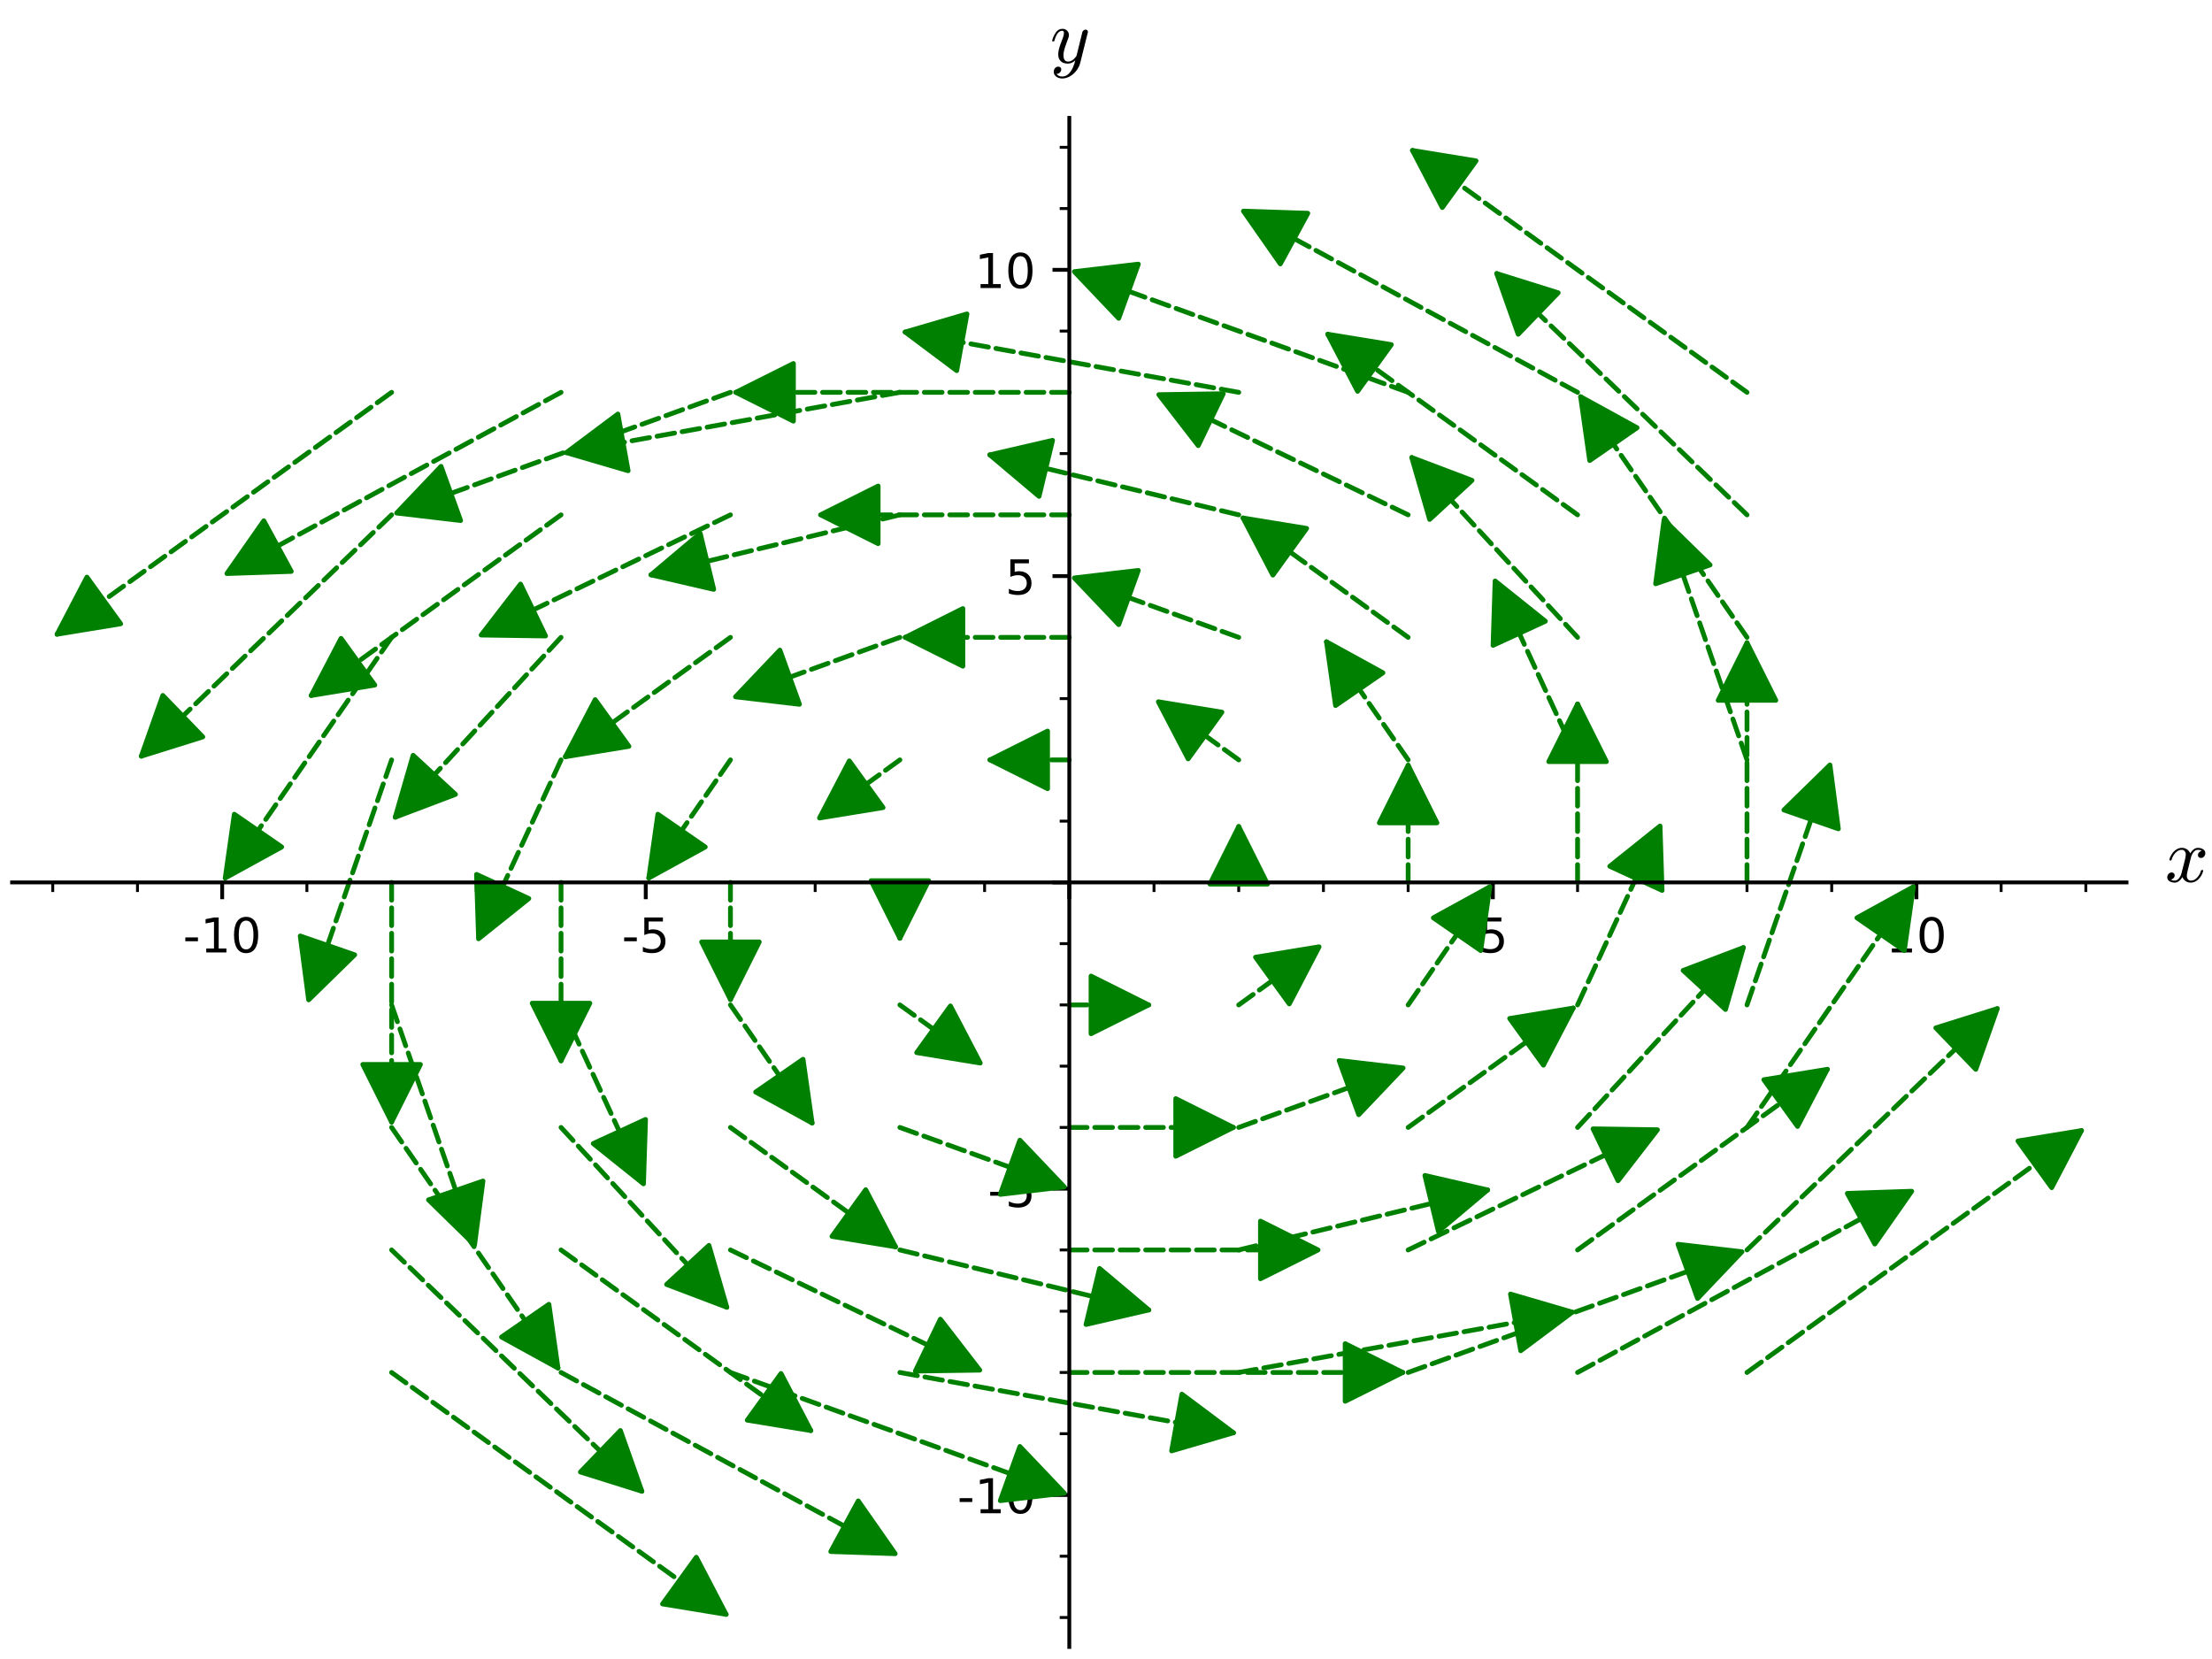 <?xml version="1.0" encoding="utf-8" standalone="no"?>
<!DOCTYPE svg PUBLIC "-//W3C//DTD SVG 1.1//EN"
  "http://www.w3.org/Graphics/SVG/1.1/DTD/svg11.dtd">
<!-- Created with matplotlib (http://matplotlib.org/) -->
<svg height="345.6pt" version="1.1" viewBox="0 0 460.8 345.6" width="460.8pt" xmlns="http://www.w3.org/2000/svg" xmlns:xlink="http://www.w3.org/1999/xlink">
 <defs>
  <style type="text/css">
*{stroke-linecap:butt;stroke-linejoin:round;}
  </style>
 </defs>
 <g id="figure_1">
  <g id="patch_1">
   <path d="M 0 345.6 
L 460.8 345.6 
L 460.8 0 
L 0 0 
z
" style="fill:#ffffff;"/>
  </g>
  <g id="axes_1">
   <g id="patch_2">
    <path d="M 2.52 343.08 
L 442.99 343.08 
L 442.99 24.56 
L 2.52 24.56 
z
" style="fill:#ffffff;"/>
   </g>
   <g id="matplotlib.axis_1">
    <g id="xtick_1">
     <g id="line2d_1">
      <defs>
       <path d="M 0 0 
L 0 3.5 
" id="m88da81b3a7" style="stroke:#000000;stroke-width:0.8;"/>
      </defs>
      <g>
       <use style="stroke:#000000;stroke-width:0.8;" x="46.285" xlink:href="#m88da81b3a7" y="183.82"/>
      </g>
     </g>
     <g id="text_1">
      <!-- -10 -->
      <defs>
       <path d="M 4.891 31.391 
L 31.203 31.391 
L 31.203 23.391 
L 4.891 23.391 
z
" id="DejaVuSans-2d"/>
       <path d="M 12.406 8.297 
L 28.516 8.297 
L 28.516 63.922 
L 10.984 60.406 
L 10.984 69.391 
L 28.422 72.906 
L 38.281 72.906 
L 38.281 8.297 
L 54.391 8.297 
L 54.391 0 
L 12.406 0 
z
" id="DejaVuSans-31"/>
       <path d="M 31.781 66.406 
Q 24.172 66.406 20.328 58.906 
Q 16.5 51.422 16.5 36.375 
Q 16.5 21.391 20.328 13.891 
Q 24.172 6.391 31.781 6.391 
Q 39.453 6.391 43.281 13.891 
Q 47.125 21.391 47.125 36.375 
Q 47.125 51.422 43.281 58.906 
Q 39.453 66.406 31.781 66.406 
z
M 31.781 74.219 
Q 44.047 74.219 50.516 64.516 
Q 56.984 54.828 56.984 36.375 
Q 56.984 17.969 50.516 8.266 
Q 44.047 -1.422 31.781 -1.422 
Q 19.531 -1.422 13.062 8.266 
Q 6.594 17.969 6.594 36.375 
Q 6.594 54.828 13.062 64.516 
Q 19.531 74.219 31.781 74.219 
z
" id="DejaVuSans-30"/>
      </defs>
      <g transform="translate(38.118 198.418)scale(0.1 -0.1)">
       <use xlink:href="#DejaVuSans-2d"/>
       <use x="36.084" xlink:href="#DejaVuSans-31"/>
       <use x="99.707" xlink:href="#DejaVuSans-30"/>
      </g>
     </g>
    </g>
    <g id="xtick_2">
     <g id="line2d_2">
      <g>
       <use style="stroke:#000000;stroke-width:0.8;" x="134.52" xlink:href="#m88da81b3a7" y="183.82"/>
      </g>
     </g>
     <g id="text_2">
      <!-- -5 -->
      <defs>
       <path d="M 10.797 72.906 
L 49.516 72.906 
L 49.516 64.594 
L 19.828 64.594 
L 19.828 46.734 
Q 21.969 47.469 24.109 47.828 
Q 26.266 48.188 28.422 48.188 
Q 40.625 48.188 47.75 41.5 
Q 54.891 34.812 54.891 23.391 
Q 54.891 11.625 47.562 5.094 
Q 40.234 -1.422 26.906 -1.422 
Q 22.312 -1.422 17.547 -0.641 
Q 12.797 0.141 7.719 1.703 
L 7.719 11.625 
Q 12.109 9.234 16.797 8.062 
Q 21.484 6.891 26.703 6.891 
Q 35.156 6.891 40.078 11.328 
Q 45.016 15.766 45.016 23.391 
Q 45.016 31 40.078 35.438 
Q 35.156 39.891 26.703 39.891 
Q 22.75 39.891 18.812 39.016 
Q 14.891 38.141 10.797 36.281 
z
" id="DejaVuSans-35"/>
      </defs>
      <g transform="translate(129.535 198.418)scale(0.1 -0.1)">
       <use xlink:href="#DejaVuSans-2d"/>
       <use x="36.084" xlink:href="#DejaVuSans-35"/>
      </g>
     </g>
    </g>
    <g id="xtick_3">
     <g id="line2d_3">
      <g>
       <use style="stroke:#000000;stroke-width:0.8;" x="222.755" xlink:href="#m88da81b3a7" y="183.82"/>
      </g>
     </g>
    </g>
    <g id="xtick_4">
     <g id="line2d_4">
      <g>
       <use style="stroke:#000000;stroke-width:0.8;" x="310.99" xlink:href="#m88da81b3a7" y="183.82"/>
      </g>
     </g>
     <g id="text_3">
      <!-- 5 -->
      <g transform="translate(307.809 198.418)scale(0.1 -0.1)">
       <use xlink:href="#DejaVuSans-35"/>
      </g>
     </g>
    </g>
    <g id="xtick_5">
     <g id="line2d_5">
      <g>
       <use style="stroke:#000000;stroke-width:0.8;" x="399.225" xlink:href="#m88da81b3a7" y="183.82"/>
      </g>
     </g>
     <g id="text_4">
      <!-- 10 -->
      <g transform="translate(392.863 198.418)scale(0.1 -0.1)">
       <use xlink:href="#DejaVuSans-31"/>
       <use x="63.623" xlink:href="#DejaVuSans-30"/>
      </g>
     </g>
    </g>
    <g id="xtick_6">
     <g id="line2d_6">
      <defs>
       <path d="M 0 0 
L 0 2 
" id="m0140fa8ded" style="stroke:#000000;stroke-width:0.6;"/>
      </defs>
      <g>
       <use style="stroke:#000000;stroke-width:0.6;" x="10.991" xlink:href="#m0140fa8ded" y="183.82"/>
      </g>
     </g>
    </g>
    <g id="xtick_7">
     <g id="line2d_7">
      <g>
       <use style="stroke:#000000;stroke-width:0.6;" x="28.638" xlink:href="#m0140fa8ded" y="183.82"/>
      </g>
     </g>
    </g>
    <g id="xtick_8">
     <g id="line2d_8">
      <g>
       <use style="stroke:#000000;stroke-width:0.6;" x="63.932" xlink:href="#m0140fa8ded" y="183.82"/>
      </g>
     </g>
    </g>
    <g id="xtick_9">
     <g id="line2d_9">
      <g>
       <use style="stroke:#000000;stroke-width:0.6;" x="81.579" xlink:href="#m0140fa8ded" y="183.82"/>
      </g>
     </g>
    </g>
    <g id="xtick_10">
     <g id="line2d_10">
      <g>
       <use style="stroke:#000000;stroke-width:0.6;" x="99.226" xlink:href="#m0140fa8ded" y="183.82"/>
      </g>
     </g>
    </g>
    <g id="xtick_11">
     <g id="line2d_11">
      <g>
       <use style="stroke:#000000;stroke-width:0.6;" x="116.873" xlink:href="#m0140fa8ded" y="183.82"/>
      </g>
     </g>
    </g>
    <g id="xtick_12">
     <g id="line2d_12">
      <g>
       <use style="stroke:#000000;stroke-width:0.6;" x="152.167" xlink:href="#m0140fa8ded" y="183.82"/>
      </g>
     </g>
    </g>
    <g id="xtick_13">
     <g id="line2d_13">
      <g>
       <use style="stroke:#000000;stroke-width:0.6;" x="169.814" xlink:href="#m0140fa8ded" y="183.82"/>
      </g>
     </g>
    </g>
    <g id="xtick_14">
     <g id="line2d_14">
      <g>
       <use style="stroke:#000000;stroke-width:0.6;" x="187.461" xlink:href="#m0140fa8ded" y="183.82"/>
      </g>
     </g>
    </g>
    <g id="xtick_15">
     <g id="line2d_15">
      <g>
       <use style="stroke:#000000;stroke-width:0.6;" x="205.108" xlink:href="#m0140fa8ded" y="183.82"/>
      </g>
     </g>
    </g>
    <g id="xtick_16">
     <g id="line2d_16">
      <g>
       <use style="stroke:#000000;stroke-width:0.6;" x="240.402" xlink:href="#m0140fa8ded" y="183.82"/>
      </g>
     </g>
    </g>
    <g id="xtick_17">
     <g id="line2d_17">
      <g>
       <use style="stroke:#000000;stroke-width:0.6;" x="258.049" xlink:href="#m0140fa8ded" y="183.82"/>
      </g>
     </g>
    </g>
    <g id="xtick_18">
     <g id="line2d_18">
      <g>
       <use style="stroke:#000000;stroke-width:0.6;" x="275.696" xlink:href="#m0140fa8ded" y="183.82"/>
      </g>
     </g>
    </g>
    <g id="xtick_19">
     <g id="line2d_19">
      <g>
       <use style="stroke:#000000;stroke-width:0.6;" x="293.343" xlink:href="#m0140fa8ded" y="183.82"/>
      </g>
     </g>
    </g>
    <g id="xtick_20">
     <g id="line2d_20">
      <g>
       <use style="stroke:#000000;stroke-width:0.6;" x="328.637" xlink:href="#m0140fa8ded" y="183.82"/>
      </g>
     </g>
    </g>
    <g id="xtick_21">
     <g id="line2d_21">
      <g>
       <use style="stroke:#000000;stroke-width:0.6;" x="346.284" xlink:href="#m0140fa8ded" y="183.82"/>
      </g>
     </g>
    </g>
    <g id="xtick_22">
     <g id="line2d_22">
      <g>
       <use style="stroke:#000000;stroke-width:0.6;" x="363.931" xlink:href="#m0140fa8ded" y="183.82"/>
      </g>
     </g>
    </g>
    <g id="xtick_23">
     <g id="line2d_23">
      <g>
       <use style="stroke:#000000;stroke-width:0.6;" x="381.578" xlink:href="#m0140fa8ded" y="183.82"/>
      </g>
     </g>
    </g>
    <g id="xtick_24">
     <g id="line2d_24">
      <g>
       <use style="stroke:#000000;stroke-width:0.6;" x="416.872" xlink:href="#m0140fa8ded" y="183.82"/>
      </g>
     </g>
    </g>
    <g id="xtick_25">
     <g id="line2d_25">
      <g>
       <use style="stroke:#000000;stroke-width:0.6;" x="434.519" xlink:href="#m0140fa8ded" y="183.82"/>
      </g>
     </g>
    </g>
    <g id="text_5">
     <!-- $ x $ -->
     <defs>
      <path d="M 7.812 2.875 
Q 9.578 1.516 12.797 1.516 
Q 15.922 1.516 18.312 4.516 
Q 20.703 7.516 21.578 11.078 
L 26.125 28.812 
Q 27.203 33.641 27.203 35.406 
Q 27.203 37.891 25.812 39.75 
Q 24.422 41.609 21.922 41.609 
Q 18.75 41.609 15.969 39.625 
Q 13.188 37.641 11.281 34.594 
Q 9.375 31.547 8.594 28.422 
Q 8.406 27.781 7.812 27.781 
L 6.594 27.781 
Q 5.812 27.781 5.812 28.719 
L 5.812 29 
Q 6.781 32.719 9.125 36.25 
Q 11.469 39.797 14.859 41.984 
Q 18.266 44.188 22.125 44.188 
Q 25.781 44.188 28.734 42.234 
Q 31.688 40.281 32.906 36.922 
Q 34.625 39.984 37.281 42.078 
Q 39.938 44.188 43.109 44.188 
Q 45.266 44.188 47.5 43.422 
Q 49.75 42.672 51.172 41.109 
Q 52.594 39.547 52.594 37.203 
Q 52.594 34.672 50.953 32.828 
Q 49.312 31 46.781 31 
Q 45.172 31 44.094 32.031 
Q 43.016 33.062 43.016 34.625 
Q 43.016 36.719 44.453 38.297 
Q 45.906 39.891 47.906 40.188 
Q 46.094 41.609 42.922 41.609 
Q 39.703 41.609 37.328 38.625 
Q 34.969 35.641 33.984 31.984 
L 29.594 14.312 
Q 28.516 10.297 28.516 7.719 
Q 28.516 5.172 29.953 3.344 
Q 31.391 1.516 33.797 1.516 
Q 38.484 1.516 42.156 5.641 
Q 45.844 9.766 47.016 14.703 
Q 47.219 15.281 47.797 15.281 
L 49.031 15.281 
Q 49.422 15.281 49.656 15.016 
Q 49.906 14.75 49.906 14.406 
Q 49.906 14.312 49.812 14.109 
Q 48.391 8.156 43.844 3.516 
Q 39.312 -1.125 33.594 -1.125 
Q 29.938 -1.125 26.984 0.844 
Q 24.031 2.828 22.797 6.203 
Q 21.234 3.266 18.469 1.062 
Q 15.719 -1.125 12.594 -1.125 
Q 10.453 -1.125 8.172 -0.359 
Q 5.906 0.391 4.484 1.953 
Q 3.078 3.516 3.078 5.906 
Q 3.078 8.25 4.703 10.172 
Q 6.344 12.109 8.797 12.109 
Q 10.453 12.109 11.578 11.109 
Q 12.703 10.109 12.703 8.5 
Q 12.703 6.391 11.297 4.828 
Q 9.906 3.266 7.812 2.875 
z
" id="Cmmi10-78"/>
     </defs>
     <g transform="translate(450.99 183.82)scale(0.16 -0.16)">
      <use transform="translate(0 0.812)" xlink:href="#Cmmi10-78"/>
     </g>
    </g>
   </g>
   <g id="matplotlib.axis_2">
    <g id="ytick_1">
     <g id="line2d_26">
      <defs>
       <path d="M 0 0 
L -3.5 0 
" id="m1d83921e1e" style="stroke:#000000;stroke-width:0.8;"/>
      </defs>
      <g>
       <use style="stroke:#000000;stroke-width:0.8;" x="222.755" xlink:href="#m1d83921e1e" y="311.432"/>
      </g>
     </g>
     <g id="text_6">
      <!-- -10 -->
      <g transform="translate(199.422 315.231)scale(0.1 -0.1)">
       <use xlink:href="#DejaVuSans-2d"/>
       <use x="36.084" xlink:href="#DejaVuSans-31"/>
       <use x="99.707" xlink:href="#DejaVuSans-30"/>
      </g>
     </g>
    </g>
    <g id="ytick_2">
     <g id="line2d_27">
      <g>
       <use style="stroke:#000000;stroke-width:0.8;" x="222.755" xlink:href="#m1d83921e1e" y="247.626"/>
      </g>
     </g>
     <g id="text_7">
      <!-- -5 -->
      <g transform="translate(205.785 251.425)scale(0.1 -0.1)">
       <use xlink:href="#DejaVuSans-2d"/>
       <use x="36.084" xlink:href="#DejaVuSans-35"/>
      </g>
     </g>
    </g>
    <g id="ytick_3">
     <g id="line2d_28">
      <g>
       <use style="stroke:#000000;stroke-width:0.8;" x="222.755" xlink:href="#m1d83921e1e" y="183.82"/>
      </g>
     </g>
    </g>
    <g id="ytick_4">
     <g id="line2d_29">
      <g>
       <use style="stroke:#000000;stroke-width:0.8;" x="222.755" xlink:href="#m1d83921e1e" y="120.014"/>
      </g>
     </g>
     <g id="text_8">
      <!-- 5 -->
      <g transform="translate(209.393 123.813)scale(0.1 -0.1)">
       <use xlink:href="#DejaVuSans-35"/>
      </g>
     </g>
    </g>
    <g id="ytick_5">
     <g id="line2d_30">
      <g>
       <use style="stroke:#000000;stroke-width:0.8;" x="222.755" xlink:href="#m1d83921e1e" y="56.208"/>
      </g>
     </g>
     <g id="text_9">
      <!-- 10 -->
      <g transform="translate(203.03 60.007)scale(0.1 -0.1)">
       <use xlink:href="#DejaVuSans-31"/>
       <use x="63.623" xlink:href="#DejaVuSans-30"/>
      </g>
     </g>
    </g>
    <g id="ytick_6">
     <g id="line2d_31">
      <defs>
       <path d="M 0 0 
L -2 0 
" id="m6138fa4da0" style="stroke:#000000;stroke-width:0.6;"/>
      </defs>
      <g>
       <use style="stroke:#000000;stroke-width:0.6;" x="222.755" xlink:href="#m6138fa4da0" y="336.955"/>
      </g>
     </g>
    </g>
    <g id="ytick_7">
     <g id="line2d_32">
      <g>
       <use style="stroke:#000000;stroke-width:0.6;" x="222.755" xlink:href="#m6138fa4da0" y="324.193"/>
      </g>
     </g>
    </g>
    <g id="ytick_8">
     <g id="line2d_33">
      <g>
       <use style="stroke:#000000;stroke-width:0.6;" x="222.755" xlink:href="#m6138fa4da0" y="298.671"/>
      </g>
     </g>
    </g>
    <g id="ytick_9">
     <g id="line2d_34">
      <g>
       <use style="stroke:#000000;stroke-width:0.6;" x="222.755" xlink:href="#m6138fa4da0" y="285.91"/>
      </g>
     </g>
    </g>
    <g id="ytick_10">
     <g id="line2d_35">
      <g>
       <use style="stroke:#000000;stroke-width:0.6;" x="222.755" xlink:href="#m6138fa4da0" y="273.149"/>
      </g>
     </g>
    </g>
    <g id="ytick_11">
     <g id="line2d_36">
      <g>
       <use style="stroke:#000000;stroke-width:0.6;" x="222.755" xlink:href="#m6138fa4da0" y="260.387"/>
      </g>
     </g>
    </g>
    <g id="ytick_12">
     <g id="line2d_37">
      <g>
       <use style="stroke:#000000;stroke-width:0.6;" x="222.755" xlink:href="#m6138fa4da0" y="234.865"/>
      </g>
     </g>
    </g>
    <g id="ytick_13">
     <g id="line2d_38">
      <g>
       <use style="stroke:#000000;stroke-width:0.6;" x="222.755" xlink:href="#m6138fa4da0" y="222.104"/>
      </g>
     </g>
    </g>
    <g id="ytick_14">
     <g id="line2d_39">
      <g>
       <use style="stroke:#000000;stroke-width:0.6;" x="222.755" xlink:href="#m6138fa4da0" y="209.342"/>
      </g>
     </g>
    </g>
    <g id="ytick_15">
     <g id="line2d_40">
      <g>
       <use style="stroke:#000000;stroke-width:0.6;" x="222.755" xlink:href="#m6138fa4da0" y="196.581"/>
      </g>
     </g>
    </g>
    <g id="ytick_16">
     <g id="line2d_41">
      <g>
       <use style="stroke:#000000;stroke-width:0.6;" x="222.755" xlink:href="#m6138fa4da0" y="171.059"/>
      </g>
     </g>
    </g>
    <g id="ytick_17">
     <g id="line2d_42">
      <g>
       <use style="stroke:#000000;stroke-width:0.6;" x="222.755" xlink:href="#m6138fa4da0" y="158.298"/>
      </g>
     </g>
    </g>
    <g id="ytick_18">
     <g id="line2d_43">
      <g>
       <use style="stroke:#000000;stroke-width:0.6;" x="222.755" xlink:href="#m6138fa4da0" y="145.536"/>
      </g>
     </g>
    </g>
    <g id="ytick_19">
     <g id="line2d_44">
      <g>
       <use style="stroke:#000000;stroke-width:0.6;" x="222.755" xlink:href="#m6138fa4da0" y="132.775"/>
      </g>
     </g>
    </g>
    <g id="ytick_20">
     <g id="line2d_45">
      <g>
       <use style="stroke:#000000;stroke-width:0.6;" x="222.755" xlink:href="#m6138fa4da0" y="107.253"/>
      </g>
     </g>
    </g>
    <g id="ytick_21">
     <g id="line2d_46">
      <g>
       <use style="stroke:#000000;stroke-width:0.6;" x="222.755" xlink:href="#m6138fa4da0" y="94.491"/>
      </g>
     </g>
    </g>
    <g id="ytick_22">
     <g id="line2d_47">
      <g>
       <use style="stroke:#000000;stroke-width:0.6;" x="222.755" xlink:href="#m6138fa4da0" y="81.73"/>
      </g>
     </g>
    </g>
    <g id="ytick_23">
     <g id="line2d_48">
      <g>
       <use style="stroke:#000000;stroke-width:0.6;" x="222.755" xlink:href="#m6138fa4da0" y="68.969"/>
      </g>
     </g>
    </g>
    <g id="ytick_24">
     <g id="line2d_49">
      <g>
       <use style="stroke:#000000;stroke-width:0.6;" x="222.755" xlink:href="#m6138fa4da0" y="43.447"/>
      </g>
     </g>
    </g>
    <g id="ytick_25">
     <g id="line2d_50">
      <g>
       <use style="stroke:#000000;stroke-width:0.6;" x="222.755" xlink:href="#m6138fa4da0" y="30.685"/>
      </g>
     </g>
    </g>
    <g id="text_10">
     <!-- $ y $ -->
     <defs>
      <path d="M 8.406 -14.312 
Q 10.5 -17.922 15.719 -17.922 
Q 20.453 -17.922 23.922 -14.594 
Q 27.391 -11.281 29.516 -6.562 
Q 31.641 -1.859 32.812 3.078 
Q 28.375 -1.125 23.188 -1.125 
Q 19.234 -1.125 16.453 0.234 
Q 13.672 1.609 12.125 4.312 
Q 10.594 7.031 10.594 10.891 
Q 10.594 14.156 11.469 17.594 
Q 12.359 21.047 13.938 25.266 
Q 15.531 29.5 16.703 32.625 
Q 18.016 36.281 18.016 38.625 
Q 18.016 41.609 15.828 41.609 
Q 11.859 41.609 9.297 37.531 
Q 6.734 33.453 5.516 28.422 
Q 5.328 27.781 4.688 27.781 
L 3.516 27.781 
Q 2.688 27.781 2.688 28.719 
L 2.688 29 
Q 4.297 34.969 7.609 39.578 
Q 10.938 44.188 16.016 44.188 
Q 19.578 44.188 22.047 41.844 
Q 24.516 39.5 24.516 35.891 
Q 24.516 34.031 23.688 31.984 
Q 23.25 30.766 21.688 26.656 
Q 20.125 22.562 19.281 19.875 
Q 18.453 17.188 17.922 14.594 
Q 17.391 12.016 17.391 9.422 
Q 17.391 6.109 18.797 3.812 
Q 20.219 1.516 23.297 1.516 
Q 29.5 1.516 34.422 9.078 
L 42 39.891 
Q 42.328 41.219 43.547 42.156 
Q 44.781 43.109 46.188 43.109 
Q 47.406 43.109 48.312 42.328 
Q 49.219 41.547 49.219 40.281 
Q 49.219 39.703 49.125 39.5 
L 39.203 -0.297 
Q 37.891 -5.422 34.375 -10.109 
Q 30.859 -14.797 25.906 -17.656 
Q 20.953 -20.516 15.578 -20.516 
Q 12.984 -20.516 10.438 -19.5 
Q 7.906 -18.5 6.344 -16.5 
Q 4.781 -14.5 4.781 -11.812 
Q 4.781 -9.078 6.391 -7.078 
Q 8.016 -5.078 10.688 -5.078 
Q 12.312 -5.078 13.406 -6.078 
Q 14.5 -7.078 14.5 -8.688 
Q 14.5 -10.984 12.781 -12.688 
Q 11.078 -14.406 8.797 -14.406 
Q 8.688 -14.359 8.594 -14.328 
Q 8.5 -14.312 8.406 -14.312 
z
" id="Cmmi10-79"/>
     </defs>
     <g transform="translate(218.755 13.2)scale(0.16 -0.16)">
      <use transform="translate(0 0.812)" xlink:href="#Cmmi10-79"/>
     </g>
    </g>
   </g>
   <g id="patch_3">
    <path clip-path="url(#p16e51fcf9e)" d="M 81.579 285.91 
Q 116.873 311.432 151.261 336.299 
" style="fill:none;stroke:#008000;stroke-dasharray:3.7,1.6;stroke-dashoffset:0;stroke-linecap:round;"/>
    <path clip-path="url(#p16e51fcf9e)" d="M 145.053 324.406 
L 151.261 336.299 
L 138.021 334.13 
L 145.053 324.406 
z
" style="fill:#008000;stroke:#008000;stroke-linecap:round;"/>
    <g id="patch_4">
     <path clip-path="url(#p16e51fcf9e)" d="M 81.579 260.387 
Q 108.049 285.91 133.715 310.656 
" style="fill:none;stroke:#008000;stroke-dasharray:3.7,1.6;stroke-dashoffset:0;stroke-linecap:round;"/>
     <path clip-path="url(#p16e51fcf9e)" d="M 129.241 298.008 
L 133.715 310.656 
L 120.912 306.646 
L 129.241 298.008 
z
" style="fill:#008000;stroke:#008000;stroke-linecap:round;"/>
     <g id="patch_5">
      <path clip-path="url(#p16e51fcf9e)" d="M 81.579 234.865 
Q 99.226 260.387 116.237 284.99 
" style="fill:none;stroke:#008000;stroke-dasharray:3.7,1.6;stroke-dashoffset:0;stroke-linecap:round;"/>
      <path clip-path="url(#p16e51fcf9e)" d="M 114.347 271.707 
L 116.237 284.99 
L 104.477 278.532 
L 114.347 271.707 
z
" style="fill:#008000;stroke:#008000;stroke-linecap:round;"/>
      <g id="patch_6">
       <path clip-path="url(#p16e51fcf9e)" d="M 81.579 209.342 
Q 90.402 234.865 98.86 259.331 
" style="fill:none;stroke:#008000;stroke-dasharray:3.7,1.6;stroke-dashoffset:0;stroke-linecap:round;"/>
       <path clip-path="url(#p16e51fcf9e)" d="M 100.61 246.029 
L 98.86 259.331 
L 89.269 249.95 
L 100.61 246.029 
z
" style="fill:#008000;stroke:#008000;stroke-linecap:round;"/>
       <g id="patch_7">
        <path clip-path="url(#p16e51fcf9e)" d="M 81.579 183.82 
Q 81.579 209.342 81.579 233.747 
" style="fill:none;stroke:#008000;stroke-dasharray:3.7,1.6;stroke-dashoffset:0;stroke-linecap:round;"/>
        <path clip-path="url(#p16e51fcf9e)" d="M 87.579 221.747 
L 81.579 233.747 
L 75.579 221.747 
L 87.579 221.747 
z
" style="fill:#008000;stroke:#008000;stroke-linecap:round;"/>
        <g id="patch_8">
         <path clip-path="url(#p16e51fcf9e)" d="M 81.579 158.298 
Q 72.755 183.82 64.297 208.286 
" style="fill:none;stroke:#008000;stroke-dasharray:3.7,1.6;stroke-dashoffset:0;stroke-linecap:round;"/>
         <path clip-path="url(#p16e51fcf9e)" d="M 73.889 198.905 
L 64.297 208.286 
L 62.547 194.984 
L 73.889 198.905 
z
" style="fill:#008000;stroke:#008000;stroke-linecap:round;"/>
         <g id="patch_9">
          <path clip-path="url(#p16e51fcf9e)" d="M 81.579 132.775 
Q 63.932 158.298 46.92 182.9 
" style="fill:none;stroke:#008000;stroke-dasharray:3.7,1.6;stroke-dashoffset:0;stroke-linecap:round;"/>
          <path clip-path="url(#p16e51fcf9e)" d="M 58.68 176.442 
L 46.92 182.9 
L 48.81 169.618 
L 58.68 176.442 
z
" style="fill:#008000;stroke:#008000;stroke-linecap:round;"/>
          <g id="patch_10">
           <path clip-path="url(#p16e51fcf9e)" d="M 81.579 107.253 
Q 55.108 132.775 29.442 157.522 
" style="fill:none;stroke:#008000;stroke-dasharray:3.7,1.6;stroke-dashoffset:0;stroke-linecap:round;"/>
           <path clip-path="url(#p16e51fcf9e)" d="M 42.246 153.512 
L 29.442 157.522 
L 33.916 144.873 
L 42.246 153.512 
z
" style="fill:#008000;stroke:#008000;stroke-linecap:round;"/>
           <g id="patch_11">
            <path clip-path="url(#p16e51fcf9e)" d="M 81.579 81.73 
Q 46.285 107.253 11.897 132.12 
" style="fill:none;stroke:#008000;stroke-dasharray:3.7,1.6;stroke-dashoffset:0;stroke-linecap:round;"/>
            <path clip-path="url(#p16e51fcf9e)" d="M 25.136 129.95 
L 11.897 132.12 
L 18.105 120.226 
L 25.136 129.95 
z
" style="fill:#008000;stroke:#008000;stroke-linecap:round;"/>
            <g id="patch_12">
             <path clip-path="url(#p16e51fcf9e)" d="M 116.873 285.91 
Q 152.167 305.052 186.478 323.66 
" style="fill:none;stroke:#008000;stroke-dasharray:3.7,1.6;stroke-dashoffset:0;stroke-linecap:round;"/>
             <path clip-path="url(#p16e51fcf9e)" d="M 178.79 312.665 
L 186.478 323.66 
L 173.069 323.214 
L 178.79 312.665 
z
" style="fill:#008000;stroke:#008000;stroke-linecap:round;"/>
             <g id="patch_13">
              <path clip-path="url(#p16e51fcf9e)" d="M 116.873 260.387 
Q 143.343 279.529 168.908 298.016 
" style="fill:none;stroke:#008000;stroke-dasharray:3.7,1.6;stroke-dashoffset:0;stroke-linecap:round;"/>
              <path clip-path="url(#p16e51fcf9e)" d="M 162.7 286.122 
L 168.908 298.016 
L 155.668 295.846 
L 162.7 286.122 
z
" style="fill:#008000;stroke:#008000;stroke-linecap:round;"/>
              <g id="patch_14">
               <path clip-path="url(#p16e51fcf9e)" d="M 116.873 234.865 
Q 134.52 254.007 151.409 272.327 
" style="fill:none;stroke:#008000;stroke-dasharray:3.7,1.6;stroke-dashoffset:0;stroke-linecap:round;"/>
               <path clip-path="url(#p16e51fcf9e)" d="M 147.687 259.437 
L 151.409 272.327 
L 138.864 267.571 
L 147.687 259.437 
z
" style="fill:#008000;stroke:#008000;stroke-linecap:round;"/>
               <g id="patch_15">
                <path clip-path="url(#p16e51fcf9e)" d="M 116.873 209.342 
Q 125.696 228.484 134.052 246.611 
" style="fill:none;stroke:#008000;stroke-dasharray:3.7,1.6;stroke-dashoffset:0;stroke-linecap:round;"/>
                <path clip-path="url(#p16e51fcf9e)" d="M 134.477 233.201 
L 134.052 246.611 
L 123.579 238.225 
L 134.477 233.201 
z
" style="fill:#008000;stroke:#008000;stroke-linecap:round;"/>
                <g id="patch_16">
                 <path clip-path="url(#p16e51fcf9e)" d="M 116.873 183.82 
Q 116.873 202.962 116.873 220.986 
" style="fill:none;stroke:#008000;stroke-dasharray:3.7,1.6;stroke-dashoffset:0;stroke-linecap:round;"/>
                 <path clip-path="url(#p16e51fcf9e)" d="M 122.873 208.986 
L 116.873 220.986 
L 110.873 208.986 
L 122.873 208.986 
z
" style="fill:#008000;stroke:#008000;stroke-linecap:round;"/>
                 <g id="patch_17">
                  <path clip-path="url(#p16e51fcf9e)" d="M 116.873 158.298 
Q 108.049 177.439 99.694 195.566 
" style="fill:none;stroke:#008000;stroke-dasharray:3.7,1.6;stroke-dashoffset:0;stroke-linecap:round;"/>
                  <path clip-path="url(#p16e51fcf9e)" d="M 110.166 187.18 
L 99.694 195.566 
L 99.268 182.156 
L 110.166 187.18 
z
" style="fill:#008000;stroke:#008000;stroke-linecap:round;"/>
                  <g id="patch_18">
                   <path clip-path="url(#p16e51fcf9e)" d="M 116.873 132.775 
Q 99.226 151.917 82.337 170.237 
" style="fill:none;stroke:#008000;stroke-dasharray:3.7,1.6;stroke-dashoffset:0;stroke-linecap:round;"/>
                   <path clip-path="url(#p16e51fcf9e)" d="M 94.882 165.481 
L 82.337 170.237 
L 86.059 157.347 
L 94.882 165.481 
z
" style="fill:#008000;stroke:#008000;stroke-linecap:round;"/>
                   <g id="patch_19">
                    <path clip-path="url(#p16e51fcf9e)" d="M 116.873 107.253 
Q 90.402 126.395 64.838 144.881 
" style="fill:none;stroke:#008000;stroke-dasharray:3.7,1.6;stroke-dashoffset:0;stroke-linecap:round;"/>
                    <path clip-path="url(#p16e51fcf9e)" d="M 78.077 142.711 
L 64.838 144.881 
L 71.046 132.988 
L 78.077 142.711 
z
" style="fill:#008000;stroke:#008000;stroke-linecap:round;"/>
                    <g id="patch_20">
                     <path clip-path="url(#p16e51fcf9e)" d="M 116.873 81.73 
Q 81.579 100.872 47.267 119.481 
" style="fill:none;stroke:#008000;stroke-dasharray:3.7,1.6;stroke-dashoffset:0;stroke-linecap:round;"/>
                     <path clip-path="url(#p16e51fcf9e)" d="M 60.676 119.034 
L 47.267 119.481 
L 54.955 108.486 
L 60.676 119.034 
z
" style="fill:#008000;stroke:#008000;stroke-linecap:round;"/>
                     <g id="patch_21">
                      <path clip-path="url(#p16e51fcf9e)" d="M 152.167 285.91 
Q 187.461 298.671 221.704 311.052 
" style="fill:none;stroke:#008000;stroke-dasharray:3.7,1.6;stroke-dashoffset:0;stroke-linecap:round;"/>
                      <path clip-path="url(#p16e51fcf9e)" d="M 212.459 301.329 
L 221.704 311.052 
L 208.378 312.614 
L 212.459 301.329 
z
" style="fill:#008000;stroke:#008000;stroke-linecap:round;"/>
                      <g id="patch_22">
                       <path clip-path="url(#p16e51fcf9e)" d="M 152.167 260.387 
Q 178.637 273.149 204.101 285.424 
" style="fill:none;stroke:#008000;stroke-dasharray:3.7,1.6;stroke-dashoffset:0;stroke-linecap:round;"/>
                       <path clip-path="url(#p16e51fcf9e)" d="M 195.897 274.808 
L 204.101 285.424 
L 190.686 285.618 
L 195.897 274.808 
z
" style="fill:#008000;stroke:#008000;stroke-linecap:round;"/>
                       <g id="patch_23">
                        <path clip-path="url(#p16e51fcf9e)" d="M 152.167 234.865 
Q 169.814 247.626 186.555 259.732 
" style="fill:none;stroke:#008000;stroke-dasharray:3.7,1.6;stroke-dashoffset:0;stroke-linecap:round;"/>
                        <path clip-path="url(#p16e51fcf9e)" d="M 180.347 247.838 
L 186.555 259.732 
L 173.315 257.562 
L 180.347 247.838 
z
" style="fill:#008000;stroke:#008000;stroke-linecap:round;"/>
                        <g id="patch_24">
                         <path clip-path="url(#p16e51fcf9e)" d="M 152.167 209.342 
Q 160.99 222.104 169.178 233.945 
" style="fill:none;stroke:#008000;stroke-dasharray:3.7,1.6;stroke-dashoffset:0;stroke-linecap:round;"/>
                         <path clip-path="url(#p16e51fcf9e)" d="M 167.289 220.663 
L 169.178 233.945 
L 157.418 227.487 
L 167.289 220.663 
z
" style="fill:#008000;stroke:#008000;stroke-linecap:round;"/>
                         <g id="patch_25">
                          <path clip-path="url(#p16e51fcf9e)" d="M 152.167 183.82 
Q 152.167 196.581 152.167 208.224 
" style="fill:none;stroke:#008000;stroke-dasharray:3.7,1.6;stroke-dashoffset:0;stroke-linecap:round;"/>
                          <path clip-path="url(#p16e51fcf9e)" d="M 158.167 196.224 
L 152.167 208.224 
L 146.167 196.224 
L 158.167 196.224 
z
" style="fill:#008000;stroke:#008000;stroke-linecap:round;"/>
                          <g id="patch_26">
                           <path clip-path="url(#p16e51fcf9e)" d="M 152.167 158.298 
Q 143.343 171.059 135.156 182.9 
" style="fill:none;stroke:#008000;stroke-dasharray:3.7,1.6;stroke-dashoffset:0;stroke-linecap:round;"/>
                           <path clip-path="url(#p16e51fcf9e)" d="M 146.916 176.442 
L 135.156 182.9 
L 137.045 169.618 
L 146.916 176.442 
z
" style="fill:#008000;stroke:#008000;stroke-linecap:round;"/>
                           <g id="patch_27">
                            <path clip-path="url(#p16e51fcf9e)" d="M 152.167 132.775 
Q 134.52 145.536 117.779 157.642 
" style="fill:none;stroke:#008000;stroke-dasharray:3.7,1.6;stroke-dashoffset:0;stroke-linecap:round;"/>
                            <path clip-path="url(#p16e51fcf9e)" d="M 131.019 155.473 
L 117.779 157.642 
L 123.987 145.749 
L 131.019 155.473 
z
" style="fill:#008000;stroke:#008000;stroke-linecap:round;"/>
                            <g id="patch_28">
                             <path clip-path="url(#p16e51fcf9e)" d="M 152.167 107.253 
Q 125.696 120.014 100.233 132.29 
" style="fill:none;stroke:#008000;stroke-dasharray:3.7,1.6;stroke-dashoffset:0;stroke-linecap:round;"/>
                             <path clip-path="url(#p16e51fcf9e)" d="M 113.648 132.483 
L 100.233 132.29 
L 108.437 121.674 
L 113.648 132.483 
z
" style="fill:#008000;stroke:#008000;stroke-linecap:round;"/>
                             <g id="patch_29">
                              <path clip-path="url(#p16e51fcf9e)" d="M 152.167 81.73 
Q 116.873 94.491 82.63 106.873 
" style="fill:none;stroke:#008000;stroke-dasharray:3.7,1.6;stroke-dashoffset:0;stroke-linecap:round;"/>
                              <path clip-path="url(#p16e51fcf9e)" d="M 95.955 108.435 
L 82.63 106.873 
L 91.875 97.15 
L 95.955 108.435 
z
" style="fill:#008000;stroke:#008000;stroke-linecap:round;"/>
                              <g id="patch_30">
                               <path clip-path="url(#p16e51fcf9e)" d="M 187.461 285.91 
Q 222.755 292.29 256.949 298.472 
" style="fill:none;stroke:#008000;stroke-dasharray:3.7,1.6;stroke-dashoffset:0;stroke-linecap:round;"/>
                               <path clip-path="url(#p16e51fcf9e)" d="M 246.208 290.433 
L 256.949 298.472 
L 244.073 302.242 
L 246.208 290.433 
z
" style="fill:#008000;stroke:#008000;stroke-linecap:round;"/>
                               <g id="patch_31">
                                <path clip-path="url(#p16e51fcf9e)" d="M 187.461 260.387 
Q 213.931 266.768 239.315 272.887 
" style="fill:none;stroke:#008000;stroke-dasharray:3.7,1.6;stroke-dashoffset:0;stroke-linecap:round;"/>
                                <path clip-path="url(#p16e51fcf9e)" d="M 229.055 264.242 
L 239.315 272.887 
L 226.243 275.907 
L 229.055 264.242 
z
" style="fill:#008000;stroke:#008000;stroke-linecap:round;"/>
                                <g id="patch_32">
                                 <path clip-path="url(#p16e51fcf9e)" d="M 187.461 234.865 
Q 205.108 241.245 221.704 247.246 
" style="fill:none;stroke:#008000;stroke-dasharray:3.7,1.6;stroke-dashoffset:0;stroke-linecap:round;"/>
                                 <path clip-path="url(#p16e51fcf9e)" d="M 212.459 237.523 
L 221.704 247.246 
L 208.378 248.808 
L 212.459 237.523 
z
" style="fill:#008000;stroke:#008000;stroke-linecap:round;"/>
                                 <g id="patch_33">
                                  <path clip-path="url(#p16e51fcf9e)" d="M 187.461 209.342 
Q 196.284 215.723 204.202 221.449 
" style="fill:none;stroke:#008000;stroke-dasharray:3.7,1.6;stroke-dashoffset:0;stroke-linecap:round;"/>
                                  <path clip-path="url(#p16e51fcf9e)" d="M 197.994 209.555 
L 204.202 221.449 
L 190.962 219.279 
L 197.994 209.555 
z
" style="fill:#008000;stroke:#008000;stroke-linecap:round;"/>
                                  <g id="patch_34">
                                   <path clip-path="url(#p16e51fcf9e)" d="M 187.461 183.82 
Q 187.461 190.201 187.461 195.463 
" style="fill:none;stroke:#008000;stroke-dasharray:3.7,1.6;stroke-dashoffset:0;stroke-linecap:round;"/>
                                   <path clip-path="url(#p16e51fcf9e)" d="M 193.461 183.463 
L 187.461 195.463 
L 181.461 183.463 
L 193.461 183.463 
z
" style="fill:#008000;stroke:#008000;stroke-linecap:round;"/>
                                   <g id="patch_35">
                                    <path clip-path="url(#p16e51fcf9e)" d="M 187.461 158.298 
Q 178.637 164.678 170.72 170.404 
" style="fill:none;stroke:#008000;stroke-dasharray:3.7,1.6;stroke-dashoffset:0;stroke-linecap:round;"/>
                                    <path clip-path="url(#p16e51fcf9e)" d="M 183.96 168.234 
L 170.72 170.404 
L 176.928 158.51 
L 183.96 168.234 
z
" style="fill:#008000;stroke:#008000;stroke-linecap:round;"/>
                                    <g id="patch_36">
                                     <path clip-path="url(#p16e51fcf9e)" d="M 187.461 132.775 
Q 169.814 139.156 153.218 145.156 
" style="fill:none;stroke:#008000;stroke-dasharray:3.7,1.6;stroke-dashoffset:0;stroke-linecap:round;"/>
                                     <path clip-path="url(#p16e51fcf9e)" d="M 166.543 146.718 
L 153.218 145.156 
L 162.463 135.433 
L 166.543 146.718 
z
" style="fill:#008000;stroke:#008000;stroke-linecap:round;"/>
                                     <g id="patch_37">
                                      <path clip-path="url(#p16e51fcf9e)" d="M 187.461 107.253 
Q 160.99 113.633 135.607 119.752 
" style="fill:none;stroke:#008000;stroke-dasharray:3.7,1.6;stroke-dashoffset:0;stroke-linecap:round;"/>
                                      <path clip-path="url(#p16e51fcf9e)" d="M 148.679 122.773 
L 135.607 119.752 
L 145.867 111.107 
L 148.679 122.773 
z
" style="fill:#008000;stroke:#008000;stroke-linecap:round;"/>
                                      <g id="patch_38">
                                       <path clip-path="url(#p16e51fcf9e)" d="M 187.461 81.73 
Q 152.167 88.111 117.973 94.293 
" style="fill:none;stroke:#008000;stroke-dasharray:3.7,1.6;stroke-dashoffset:0;stroke-linecap:round;"/>
                                       <path clip-path="url(#p16e51fcf9e)" d="M 130.849 98.062 
L 117.973 94.293 
L 128.714 86.253 
L 130.849 98.062 
z
" style="fill:#008000;stroke:#008000;stroke-linecap:round;"/>
                                       <g id="patch_39">
                                        <path clip-path="url(#p16e51fcf9e)" d="M 222.755 285.91 
Q 258.049 285.91 292.225 285.91 
" style="fill:none;stroke:#008000;stroke-dasharray:3.7,1.6;stroke-dashoffset:0;stroke-linecap:round;"/>
                                        <path clip-path="url(#p16e51fcf9e)" d="M 280.225 279.91 
L 292.225 285.91 
L 280.225 291.91 
L 280.225 279.91 
z
" style="fill:#008000;stroke:#008000;stroke-linecap:round;"/>
                                        <g id="patch_40">
                                         <path clip-path="url(#p16e51fcf9e)" d="M 222.755 260.387 
Q 249.226 260.387 274.578 260.387 
" style="fill:none;stroke:#008000;stroke-dasharray:3.7,1.6;stroke-dashoffset:0;stroke-linecap:round;"/>
                                         <path clip-path="url(#p16e51fcf9e)" d="M 262.578 254.387 
L 274.578 260.387 
L 262.578 266.387 
L 262.578 254.387 
z
" style="fill:#008000;stroke:#008000;stroke-linecap:round;"/>
                                         <g id="patch_41">
                                          <path clip-path="url(#p16e51fcf9e)" d="M 222.755 234.865 
Q 240.402 234.865 256.931 234.865 
" style="fill:none;stroke:#008000;stroke-dasharray:3.7,1.6;stroke-dashoffset:0;stroke-linecap:round;"/>
                                          <path clip-path="url(#p16e51fcf9e)" d="M 244.931 228.865 
L 256.931 234.865 
L 244.931 240.865 
L 244.931 228.865 
z
" style="fill:#008000;stroke:#008000;stroke-linecap:round;"/>
                                          <g id="patch_42">
                                           <path clip-path="url(#p16e51fcf9e)" d="M 222.755 209.342 
Q 231.579 209.342 239.284 209.342 
" style="fill:none;stroke:#008000;stroke-dasharray:3.7,1.6;stroke-dashoffset:0;stroke-linecap:round;"/>
                                           <path clip-path="url(#p16e51fcf9e)" d="M 227.284 203.342 
L 239.284 209.342 
L 227.284 215.342 
L 227.284 203.342 
z
" style="fill:#008000;stroke:#008000;stroke-linecap:round;"/>
                                           <g id="patch_43">
                                            <path clip-path="url(#p16e51fcf9e)" d="M 222.755 158.298 
Q 213.931 158.298 206.226 158.298 
" style="fill:none;stroke:#008000;stroke-dasharray:3.7,1.6;stroke-dashoffset:0;stroke-linecap:round;"/>
                                            <path clip-path="url(#p16e51fcf9e)" d="M 218.226 164.298 
L 206.226 158.298 
L 218.226 152.298 
L 218.226 164.298 
z
" style="fill:#008000;stroke:#008000;stroke-linecap:round;"/>
                                            <g id="patch_44">
                                             <path clip-path="url(#p16e51fcf9e)" d="M 222.755 132.775 
Q 205.108 132.775 188.579 132.775 
" style="fill:none;stroke:#008000;stroke-dasharray:3.7,1.6;stroke-dashoffset:0;stroke-linecap:round;"/>
                                             <path clip-path="url(#p16e51fcf9e)" d="M 200.579 138.775 
L 188.579 132.775 
L 200.579 126.775 
L 200.579 138.775 
z
" style="fill:#008000;stroke:#008000;stroke-linecap:round;"/>
                                             <g id="patch_45">
                                              <path clip-path="url(#p16e51fcf9e)" d="M 222.755 107.253 
Q 196.284 107.253 170.932 107.253 
" style="fill:none;stroke:#008000;stroke-dasharray:3.7,1.6;stroke-dashoffset:0;stroke-linecap:round;"/>
                                              <path clip-path="url(#p16e51fcf9e)" d="M 182.932 113.253 
L 170.932 107.253 
L 182.932 101.253 
L 182.932 113.253 
z
" style="fill:#008000;stroke:#008000;stroke-linecap:round;"/>
                                              <g id="patch_46">
                                               <path clip-path="url(#p16e51fcf9e)" d="M 222.755 81.73 
Q 187.461 81.73 153.285 81.73 
" style="fill:none;stroke:#008000;stroke-dasharray:3.7,1.6;stroke-dashoffset:0;stroke-linecap:round;"/>
                                               <path clip-path="url(#p16e51fcf9e)" d="M 165.285 87.73 
L 153.285 81.73 
L 165.285 75.73 
L 165.285 87.73 
z
" style="fill:#008000;stroke:#008000;stroke-linecap:round;"/>
                                               <g id="patch_47">
                                                <path clip-path="url(#p16e51fcf9e)" d="M 258.049 285.91 
Q 293.343 279.529 327.537 273.347 
" style="fill:none;stroke:#008000;stroke-dasharray:3.7,1.6;stroke-dashoffset:0;stroke-linecap:round;"/>
                                                <path clip-path="url(#p16e51fcf9e)" d="M 314.661 269.578 
L 327.537 273.347 
L 316.796 281.387 
L 314.661 269.578 
z
" style="fill:#008000;stroke:#008000;stroke-linecap:round;"/>
                                                <g id="patch_48">
                                                 <path clip-path="url(#p16e51fcf9e)" d="M 258.049 260.387 
Q 284.52 254.007 309.903 247.888 
" style="fill:none;stroke:#008000;stroke-dasharray:3.7,1.6;stroke-dashoffset:0;stroke-linecap:round;"/>
                                                 <path clip-path="url(#p16e51fcf9e)" d="M 296.831 244.867 
L 309.903 247.888 
L 299.643 256.533 
L 296.831 244.867 
z
" style="fill:#008000;stroke:#008000;stroke-linecap:round;"/>
                                                 <g id="patch_49">
                                                  <path clip-path="url(#p16e51fcf9e)" d="M 258.049 234.865 
Q 275.696 228.484 292.292 222.484 
" style="fill:none;stroke:#008000;stroke-dasharray:3.7,1.6;stroke-dashoffset:0;stroke-linecap:round;"/>
                                                  <path clip-path="url(#p16e51fcf9e)" d="M 278.967 220.922 
L 292.292 222.484 
L 283.047 232.207 
L 278.967 220.922 
z
" style="fill:#008000;stroke:#008000;stroke-linecap:round;"/>
                                                  <g id="patch_50">
                                                   <path clip-path="url(#p16e51fcf9e)" d="M 258.049 209.342 
Q 266.873 202.962 274.79 197.236 
" style="fill:none;stroke:#008000;stroke-dasharray:3.7,1.6;stroke-dashoffset:0;stroke-linecap:round;"/>
                                                   <path clip-path="url(#p16e51fcf9e)" d="M 261.55 199.406 
L 274.79 197.236 
L 268.582 209.13 
L 261.55 199.406 
z
" style="fill:#008000;stroke:#008000;stroke-linecap:round;"/>
                                                   <g id="patch_51">
                                                    <path clip-path="url(#p16e51fcf9e)" d="M 258.049 183.82 
Q 258.049 177.439 258.049 172.177 
" style="fill:none;stroke:#008000;stroke-dasharray:3.7,1.6;stroke-dashoffset:0;stroke-linecap:round;"/>
                                                    <path clip-path="url(#p16e51fcf9e)" d="M 252.049 184.177 
L 258.049 172.177 
L 264.049 184.177 
L 252.049 184.177 
z
" style="fill:#008000;stroke:#008000;stroke-linecap:round;"/>
                                                    <g id="patch_52">
                                                     <path clip-path="url(#p16e51fcf9e)" d="M 258.049 158.298 
Q 249.226 151.917 241.308 146.191 
" style="fill:none;stroke:#008000;stroke-dasharray:3.7,1.6;stroke-dashoffset:0;stroke-linecap:round;"/>
                                                     <path clip-path="url(#p16e51fcf9e)" d="M 247.516 158.085 
L 241.308 146.191 
L 254.548 148.361 
L 247.516 158.085 
z
" style="fill:#008000;stroke:#008000;stroke-linecap:round;"/>
                                                     <g id="patch_53">
                                                      <path clip-path="url(#p16e51fcf9e)" d="M 258.049 132.775 
Q 240.402 126.395 223.806 120.394 
" style="fill:none;stroke:#008000;stroke-dasharray:3.7,1.6;stroke-dashoffset:0;stroke-linecap:round;"/>
                                                      <path clip-path="url(#p16e51fcf9e)" d="M 233.051 130.117 
L 223.806 120.394 
L 237.132 118.832 
L 233.051 130.117 
z
" style="fill:#008000;stroke:#008000;stroke-linecap:round;"/>
                                                      <g id="patch_54">
                                                       <path clip-path="url(#p16e51fcf9e)" d="M 258.049 107.253 
Q 231.579 100.872 206.195 94.753 
" style="fill:none;stroke:#008000;stroke-dasharray:3.7,1.6;stroke-dashoffset:0;stroke-linecap:round;"/>
                                                       <path clip-path="url(#p16e51fcf9e)" d="M 216.455 103.398 
L 206.195 94.753 
L 219.267 91.733 
L 216.455 103.398 
z
" style="fill:#008000;stroke:#008000;stroke-linecap:round;"/>
                                                       <g id="patch_55">
                                                        <path clip-path="url(#p16e51fcf9e)" d="M 258.049 81.73 
Q 222.755 75.35 188.561 69.168 
" style="fill:none;stroke:#008000;stroke-dasharray:3.7,1.6;stroke-dashoffset:0;stroke-linecap:round;"/>
                                                        <path clip-path="url(#p16e51fcf9e)" d="M 199.302 77.207 
L 188.561 69.168 
L 201.437 65.398 
L 199.302 77.207 
z
" style="fill:#008000;stroke:#008000;stroke-linecap:round;"/>
                                                        <g id="patch_56">
                                                         <path clip-path="url(#p16e51fcf9e)" d="M 293.343 285.91 
Q 328.637 273.149 362.88 260.767 
" style="fill:none;stroke:#008000;stroke-dasharray:3.7,1.6;stroke-dashoffset:0;stroke-linecap:round;"/>
                                                         <path clip-path="url(#p16e51fcf9e)" d="M 349.555 259.205 
L 362.88 260.767 
L 353.635 270.49 
L 349.555 259.205 
z
" style="fill:#008000;stroke:#008000;stroke-linecap:round;"/>
                                                         <g id="patch_57">
                                                          <path clip-path="url(#p16e51fcf9e)" d="M 293.343 260.387 
Q 319.814 247.626 345.277 235.35 
" style="fill:none;stroke:#008000;stroke-dasharray:3.7,1.6;stroke-dashoffset:0;stroke-linecap:round;"/>
                                                          <path clip-path="url(#p16e51fcf9e)" d="M 331.862 235.157 
L 345.277 235.35 
L 337.073 245.966 
L 331.862 235.157 
z
" style="fill:#008000;stroke:#008000;stroke-linecap:round;"/>
                                                          <g id="patch_58">
                                                           <path clip-path="url(#p16e51fcf9e)" d="M 293.343 234.865 
Q 310.99 222.104 327.731 209.998 
" style="fill:none;stroke:#008000;stroke-dasharray:3.7,1.6;stroke-dashoffset:0;stroke-linecap:round;"/>
                                                           <path clip-path="url(#p16e51fcf9e)" d="M 314.491 212.167 
L 327.731 209.998 
L 321.523 221.891 
L 314.491 212.167 
z
" style="fill:#008000;stroke:#008000;stroke-linecap:round;"/>
                                                           <g id="patch_59">
                                                            <path clip-path="url(#p16e51fcf9e)" d="M 293.343 209.342 
Q 302.167 196.581 310.354 184.74 
" style="fill:none;stroke:#008000;stroke-dasharray:3.7,1.6;stroke-dashoffset:0;stroke-linecap:round;"/>
                                                            <path clip-path="url(#p16e51fcf9e)" d="M 298.594 191.198 
L 310.354 184.74 
L 308.465 198.022 
L 298.594 191.198 
z
" style="fill:#008000;stroke:#008000;stroke-linecap:round;"/>
                                                            <g id="patch_60">
                                                             <path clip-path="url(#p16e51fcf9e)" d="M 293.343 183.82 
Q 293.343 171.059 293.343 159.416 
" style="fill:none;stroke:#008000;stroke-dasharray:3.7,1.6;stroke-dashoffset:0;stroke-linecap:round;"/>
                                                             <path clip-path="url(#p16e51fcf9e)" d="M 287.343 171.416 
L 293.343 159.416 
L 299.343 171.416 
L 287.343 171.416 
z
" style="fill:#008000;stroke:#008000;stroke-linecap:round;"/>
                                                             <g id="patch_61">
                                                              <path clip-path="url(#p16e51fcf9e)" d="M 293.343 158.298 
Q 284.52 145.536 276.332 133.695 
" style="fill:none;stroke:#008000;stroke-dasharray:3.7,1.6;stroke-dashoffset:0;stroke-linecap:round;"/>
                                                              <path clip-path="url(#p16e51fcf9e)" d="M 278.221 146.977 
L 276.332 133.695 
L 288.092 140.153 
L 278.221 146.977 
z
" style="fill:#008000;stroke:#008000;stroke-linecap:round;"/>
                                                              <g id="patch_62">
                                                               <path clip-path="url(#p16e51fcf9e)" d="M 293.343 132.775 
Q 275.696 120.014 258.955 107.908 
" style="fill:none;stroke:#008000;stroke-dasharray:3.7,1.6;stroke-dashoffset:0;stroke-linecap:round;"/>
                                                               <path clip-path="url(#p16e51fcf9e)" d="M 265.163 119.802 
L 258.955 107.908 
L 272.195 110.078 
L 265.163 119.802 
z
" style="fill:#008000;stroke:#008000;stroke-linecap:round;"/>
                                                               <g id="patch_63">
                                                                <path clip-path="url(#p16e51fcf9e)" d="M 293.343 107.253 
Q 266.873 94.491 241.409 82.216 
" style="fill:none;stroke:#008000;stroke-dasharray:3.7,1.6;stroke-dashoffset:0;stroke-linecap:round;"/>
                                                                <path clip-path="url(#p16e51fcf9e)" d="M 249.613 92.832 
L 241.409 82.216 
L 254.824 82.022 
L 249.613 92.832 
z
" style="fill:#008000;stroke:#008000;stroke-linecap:round;"/>
                                                                <g id="patch_64">
                                                                <path clip-path="url(#p16e51fcf9e)" d="M 293.343 81.73 
Q 258.049 68.969 223.806 56.588 
" style="fill:none;stroke:#008000;stroke-dasharray:3.7,1.6;stroke-dashoffset:0;stroke-linecap:round;"/>
                                                                <path clip-path="url(#p16e51fcf9e)" d="M 233.051 66.311 
L 223.806 56.588 
L 237.132 55.026 
L 233.051 66.311 
z
" style="fill:#008000;stroke:#008000;stroke-linecap:round;"/>
                                                                <g id="patch_65">
                                                                <path clip-path="url(#p16e51fcf9e)" d="M 328.637 285.91 
Q 363.931 266.768 398.243 248.159 
" style="fill:none;stroke:#008000;stroke-dasharray:3.7,1.6;stroke-dashoffset:0;stroke-linecap:round;"/>
                                                                <path clip-path="url(#p16e51fcf9e)" d="M 384.834 248.606 
L 398.243 248.159 
L 390.555 259.154 
L 384.834 248.606 
z
" style="fill:#008000;stroke:#008000;stroke-linecap:round;"/>
                                                                <g id="patch_66">
                                                                <path clip-path="url(#p16e51fcf9e)" d="M 328.637 260.387 
Q 355.108 241.245 380.672 222.759 
" style="fill:none;stroke:#008000;stroke-dasharray:3.7,1.6;stroke-dashoffset:0;stroke-linecap:round;"/>
                                                                <path clip-path="url(#p16e51fcf9e)" d="M 367.433 224.929 
L 380.672 222.759 
L 374.464 234.652 
L 367.433 224.929 
z
" style="fill:#008000;stroke:#008000;stroke-linecap:round;"/>
                                                                <g id="patch_67">
                                                                <path clip-path="url(#p16e51fcf9e)" d="M 328.637 234.865 
Q 346.284 215.723 363.173 197.403 
" style="fill:none;stroke:#008000;stroke-dasharray:3.7,1.6;stroke-dashoffset:0;stroke-linecap:round;"/>
                                                                <path clip-path="url(#p16e51fcf9e)" d="M 350.628 202.159 
L 363.173 197.403 
L 359.451 210.293 
L 350.628 202.159 
z
" style="fill:#008000;stroke:#008000;stroke-linecap:round;"/>
                                                                <g id="patch_68">
                                                                <path clip-path="url(#p16e51fcf9e)" d="M 328.637 209.342 
Q 337.461 190.201 345.816 172.074 
" style="fill:none;stroke:#008000;stroke-dasharray:3.7,1.6;stroke-dashoffset:0;stroke-linecap:round;"/>
                                                                <path clip-path="url(#p16e51fcf9e)" d="M 335.344 180.46 
L 345.816 172.074 
L 346.242 185.484 
L 335.344 180.46 
z
" style="fill:#008000;stroke:#008000;stroke-linecap:round;"/>
                                                                <g id="patch_69">
                                                                <path clip-path="url(#p16e51fcf9e)" d="M 328.637 183.82 
Q 328.637 164.678 328.637 146.654 
" style="fill:none;stroke:#008000;stroke-dasharray:3.7,1.6;stroke-dashoffset:0;stroke-linecap:round;"/>
                                                                <path clip-path="url(#p16e51fcf9e)" d="M 322.637 158.654 
L 328.637 146.654 
L 334.637 158.654 
L 322.637 158.654 
z
" style="fill:#008000;stroke:#008000;stroke-linecap:round;"/>
                                                                <g id="patch_70">
                                                                <path clip-path="url(#p16e51fcf9e)" d="M 328.637 158.298 
Q 319.814 139.156 311.458 121.029 
" style="fill:none;stroke:#008000;stroke-dasharray:3.7,1.6;stroke-dashoffset:0;stroke-linecap:round;"/>
                                                                <path clip-path="url(#p16e51fcf9e)" d="M 311.033 134.439 
L 311.458 121.029 
L 321.931 129.415 
L 311.033 134.439 
z
" style="fill:#008000;stroke:#008000;stroke-linecap:round;"/>
                                                                <g id="patch_71">
                                                                <path clip-path="url(#p16e51fcf9e)" d="M 328.637 132.775 
Q 310.99 113.633 294.101 95.313 
" style="fill:none;stroke:#008000;stroke-dasharray:3.7,1.6;stroke-dashoffset:0;stroke-linecap:round;"/>
                                                                <path clip-path="url(#p16e51fcf9e)" d="M 297.823 108.203 
L 294.101 95.313 
L 306.646 100.069 
L 297.823 108.203 
z
" style="fill:#008000;stroke:#008000;stroke-linecap:round;"/>
                                                                <g id="patch_72">
                                                                <path clip-path="url(#p16e51fcf9e)" d="M 328.637 107.253 
Q 302.167 88.111 276.602 69.624 
" style="fill:none;stroke:#008000;stroke-dasharray:3.7,1.6;stroke-dashoffset:0;stroke-linecap:round;"/>
                                                                <path clip-path="url(#p16e51fcf9e)" d="M 282.81 81.518 
L 276.602 69.624 
L 289.842 71.794 
L 282.81 81.518 
z
" style="fill:#008000;stroke:#008000;stroke-linecap:round;"/>
                                                                <g id="patch_73">
                                                                <path clip-path="url(#p16e51fcf9e)" d="M 328.637 81.73 
Q 293.343 62.588 259.032 43.98 
" style="fill:none;stroke:#008000;stroke-dasharray:3.7,1.6;stroke-dashoffset:0;stroke-linecap:round;"/>
                                                                <path clip-path="url(#p16e51fcf9e)" d="M 266.72 54.975 
L 259.032 43.98 
L 272.441 44.426 
L 266.72 54.975 
z
" style="fill:#008000;stroke:#008000;stroke-linecap:round;"/>
                                                                <g id="patch_74">
                                                                <path clip-path="url(#p16e51fcf9e)" d="M 363.931 285.91 
Q 399.225 260.387 433.613 235.52 
" style="fill:none;stroke:#008000;stroke-dasharray:3.7,1.6;stroke-dashoffset:0;stroke-linecap:round;"/>
                                                                <path clip-path="url(#p16e51fcf9e)" d="M 420.374 237.69 
L 433.613 235.52 
L 427.405 247.414 
L 420.374 237.69 
z
" style="fill:#008000;stroke:#008000;stroke-linecap:round;"/>
                                                                <g id="patch_75">
                                                                <path clip-path="url(#p16e51fcf9e)" d="M 363.931 260.387 
Q 390.402 234.865 416.068 210.118 
" style="fill:none;stroke:#008000;stroke-dasharray:3.7,1.6;stroke-dashoffset:0;stroke-linecap:round;"/>
                                                                <path clip-path="url(#p16e51fcf9e)" d="M 403.264 214.128 
L 416.068 210.118 
L 411.594 222.767 
L 403.264 214.128 
z
" style="fill:#008000;stroke:#008000;stroke-linecap:round;"/>
                                                                <g id="patch_76">
                                                                <path clip-path="url(#p16e51fcf9e)" d="M 363.931 234.865 
Q 381.578 209.342 398.59 184.74 
" style="fill:none;stroke:#008000;stroke-dasharray:3.7,1.6;stroke-dashoffset:0;stroke-linecap:round;"/>
                                                                <path clip-path="url(#p16e51fcf9e)" d="M 386.83 191.198 
L 398.59 184.74 
L 396.7 198.022 
L 386.83 191.198 
z
" style="fill:#008000;stroke:#008000;stroke-linecap:round;"/>
                                                                <g id="patch_77">
                                                                <path clip-path="url(#p16e51fcf9e)" d="M 363.931 209.342 
Q 372.755 183.82 381.213 159.354 
" style="fill:none;stroke:#008000;stroke-dasharray:3.7,1.6;stroke-dashoffset:0;stroke-linecap:round;"/>
                                                                <path clip-path="url(#p16e51fcf9e)" d="M 371.621 168.735 
L 381.213 159.354 
L 382.963 172.656 
L 371.621 168.735 
z
" style="fill:#008000;stroke:#008000;stroke-linecap:round;"/>
                                                                <g id="patch_78">
                                                                <path clip-path="url(#p16e51fcf9e)" d="M 363.931 183.82 
Q 363.931 158.298 363.931 133.893 
" style="fill:none;stroke:#008000;stroke-dasharray:3.7,1.6;stroke-dashoffset:0;stroke-linecap:round;"/>
                                                                <path clip-path="url(#p16e51fcf9e)" d="M 357.931 145.893 
L 363.931 133.893 
L 369.931 145.893 
L 357.931 145.893 
z
" style="fill:#008000;stroke:#008000;stroke-linecap:round;"/>
                                                                <g id="patch_79">
                                                                <path clip-path="url(#p16e51fcf9e)" d="M 363.931 158.298 
Q 355.108 132.775 346.65 108.309 
" style="fill:none;stroke:#008000;stroke-dasharray:3.7,1.6;stroke-dashoffset:0;stroke-linecap:round;"/>
                                                                <path clip-path="url(#p16e51fcf9e)" d="M 344.9 121.611 
L 346.65 108.309 
L 356.241 117.69 
L 344.9 121.611 
z
" style="fill:#008000;stroke:#008000;stroke-linecap:round;"/>
                                                                <g id="patch_80">
                                                                <path clip-path="url(#p16e51fcf9e)" d="M 363.931 132.775 
Q 346.284 107.253 329.273 82.65 
" style="fill:none;stroke:#008000;stroke-dasharray:3.7,1.6;stroke-dashoffset:0;stroke-linecap:round;"/>
                                                                <path clip-path="url(#p16e51fcf9e)" d="M 331.163 95.933 
L 329.273 82.65 
L 341.033 89.108 
L 331.163 95.933 
z
" style="fill:#008000;stroke:#008000;stroke-linecap:round;"/>
                                                                <g id="patch_81">
                                                                <path clip-path="url(#p16e51fcf9e)" d="M 363.931 107.253 
Q 337.461 81.73 311.795 56.984 
" style="fill:none;stroke:#008000;stroke-dasharray:3.7,1.6;stroke-dashoffset:0;stroke-linecap:round;"/>
                                                                <path clip-path="url(#p16e51fcf9e)" d="M 316.269 69.632 
L 311.795 56.984 
L 324.598 60.994 
L 316.269 69.632 
z
" style="fill:#008000;stroke:#008000;stroke-linecap:round;"/>
                                                                <g id="patch_82">
                                                                <path clip-path="url(#p16e51fcf9e)" d="M 363.931 81.73 
Q 328.637 56.208 294.249 31.341 
" style="fill:none;stroke:#008000;stroke-dasharray:3.7,1.6;stroke-dashoffset:0;stroke-linecap:round;"/>
                                                                <path clip-path="url(#p16e51fcf9e)" d="M 300.457 43.234 
L 294.249 31.341 
L 307.489 33.51 
L 300.457 43.234 
z
" style="fill:#008000;stroke:#008000;stroke-linecap:round;"/>
                                                                <g id="patch_83">
                                                                <path d="M 222.755 343.08 
L 222.755 24.56 
" style="fill:none;stroke:#000000;stroke-linecap:square;stroke-linejoin:miter;stroke-width:0.8;"/>
                                                                </g>
                                                                <g id="patch_84">
                                                                <path d="M 2.52 183.82 
L 442.99 183.82 
" style="fill:none;stroke:#000000;stroke-linecap:square;stroke-linejoin:miter;stroke-width:0.8;"/>
                                                                </g>
                                                                </g>
                                                                </g>
                                                                <defs>
                                                                <clipPath id="p16e51fcf9e">
                                                                <rect height="318.52" width="440.47" x="2.52" y="24.56"/>
                                                                </clipPath>
                                                                </defs>
                                                                </g>
                                                                </g>
                                                                </g>
                                                                </g>
                                                                </g>
                                                                </g>
                                                                </g>
                                                                </g>
                                                                </g>
                                                                </g>
                                                                </g>
                                                                </g>
                                                                </g>
                                                                </g>
                                                                </g>
                                                                </g>
                                                                </g>
                                                               </g>
                                                              </g>
                                                             </g>
                                                            </g>
                                                           </g>
                                                          </g>
                                                         </g>
                                                        </g>
                                                       </g>
                                                      </g>
                                                     </g>
                                                    </g>
                                                   </g>
                                                  </g>
                                                 </g>
                                                </g>
                                               </g>
                                              </g>
                                             </g>
                                            </g>
                                           </g>
                                          </g>
                                         </g>
                                        </g>
                                       </g>
                                      </g>
                                     </g>
                                    </g>
                                   </g>
                                  </g>
                                 </g>
                                </g>
                               </g>
                              </g>
                             </g>
                            </g>
                           </g>
                          </g>
                         </g>
                        </g>
                       </g>
                      </g>
                     </g>
                    </g>
                   </g>
                  </g>
                 </g>
                </g>
               </g>
              </g>
             </g>
            </g>
           </g>
          </g>
         </g>
        </g>
       </g>
      </g>
     </g>
    </g>
   </g>
  </g>
 </g>
</svg>
